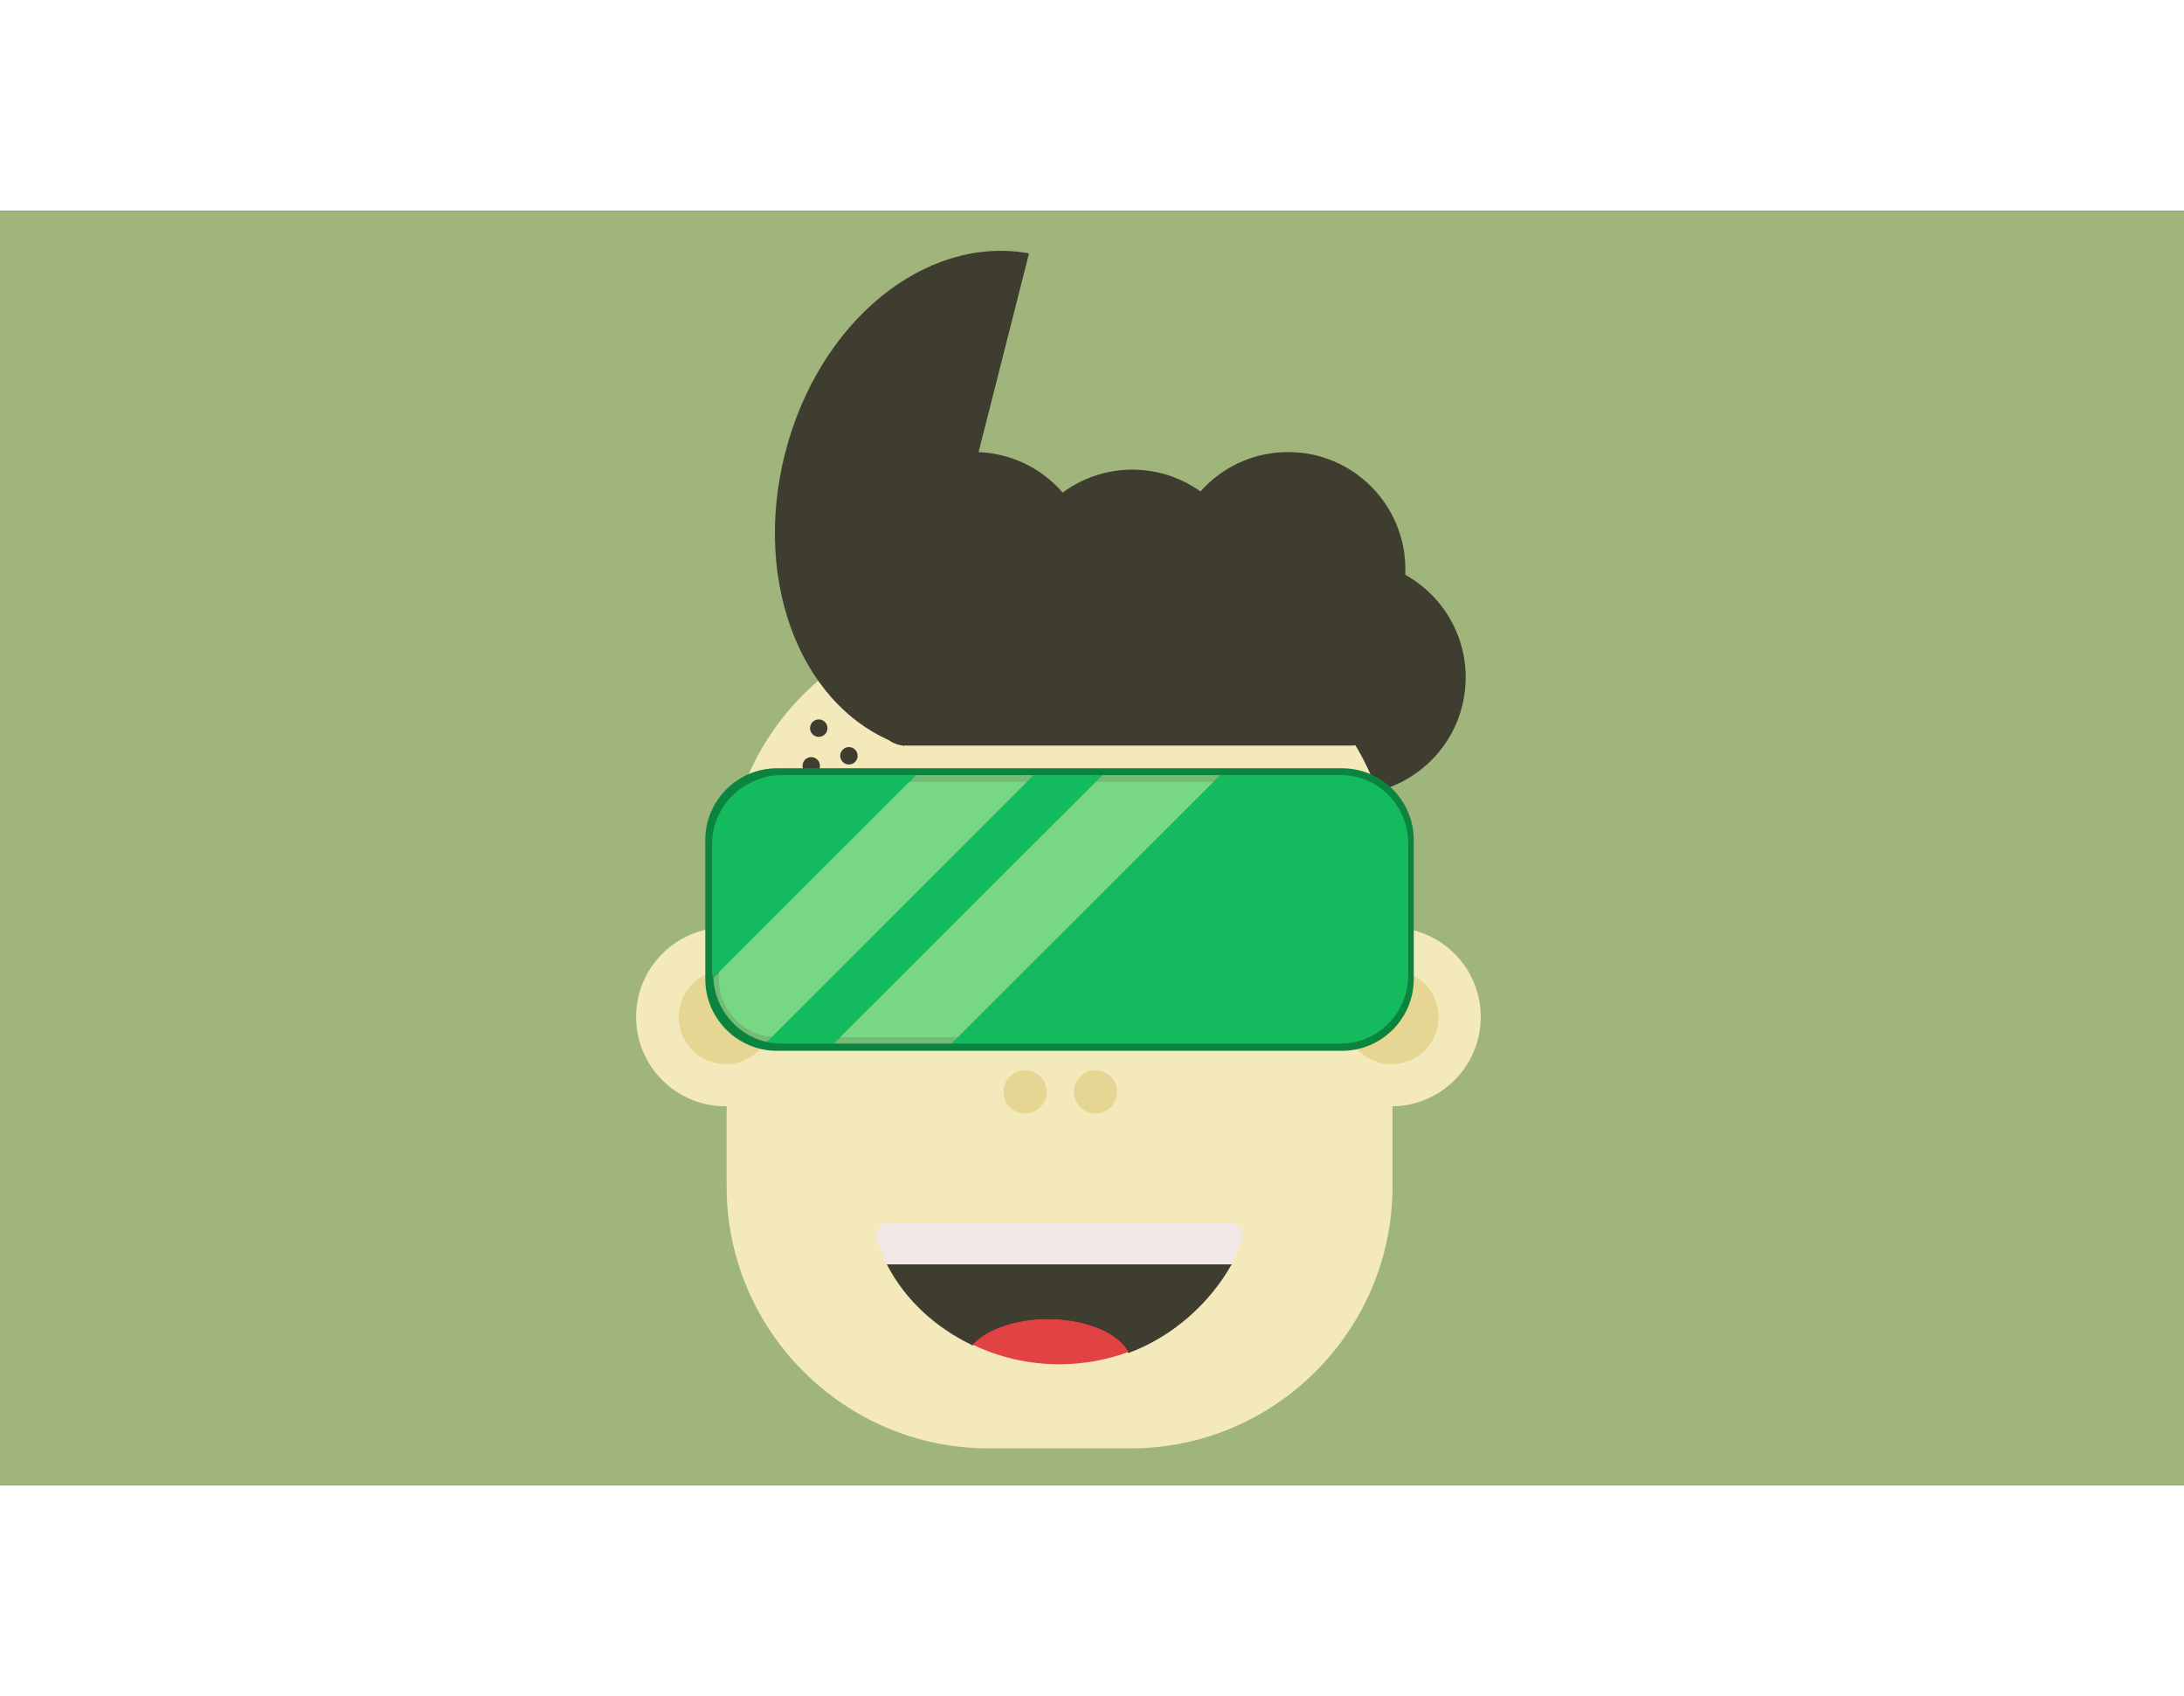 <?xml version="1.0" encoding="utf-8"?>
<!-- Generator: Adobe Illustrator 16.0.0, SVG Export Plug-In . SVG Version: 6.00 Build 0)  -->
<!DOCTYPE svg PUBLIC "-//W3C//DTD SVG 1.1//EN" "http://www.w3.org/Graphics/SVG/1.1/DTD/svg11.dtd">
<svg version="1.1" id="Layer_1" xmlns="http://www.w3.org/2000/svg" xmlns:xlink="http://www.w3.org/1999/xlink" x="0px" y="0px"
	 width="304px" height="236px" viewBox="0 0 960 560" enable-background="new 0 0 960 560" xml:space="preserve">
<rect x="0" y="0" width="960" height="560" fill="#333333" stroke="none"/>
<g>
	<defs>
		<rect id="SVGID_1_" width="960" height="560"/>
	</defs>
	<clipPath id="SVGID_2_">
		<use xlink:href="#SVGID_1_"  overflow="visible"/>
	</clipPath>
	<rect clip-path="url(#SVGID_2_)" fill="#9FB57C" width="960" height="560"/>
	<g clip-path="url(#SVGID_2_)">
		<defs>
			<rect id="SVGID_3_" width="960" height="560"/>
		</defs>
		<clipPath id="SVGID_4_">
			<use xlink:href="#SVGID_3_"  overflow="visible"/>
		</clipPath>
		<path clip-path="url(#SVGID_4_)" fill="#3F3C30" d="M644.258,205.065c0,28.462-23.073,51.535-51.535,51.535
			s-51.534-23.073-51.534-51.535s23.072-51.535,51.534-51.535S644.258,176.604,644.258,205.065"/>
		<path clip-path="url(#SVGID_4_)" fill="#F4E9BA" d="M497.109,543.879h-62.739c-63.232,0-114.968-51.736-114.968-114.968V293.707
			c0-63.233,51.736-114.968,114.968-114.968h62.739c63.233,0,114.968,51.735,114.968,114.968v135.204
			C612.077,492.143,560.343,543.879,497.109,543.879"/>
		<path clip-path="url(#SVGID_4_)" fill="#3F3C30" d="M427.6,498.684c5.99-6.62,18.539-11.368,33.056-11.368
			c16.766,0,30.903,6.364,35.345,14.679C515.661,494.742,531.831,480,541.4,463H389.789C398.103,479,411.381,490.866,427.6,498.684"
			/>
		<path clip-path="url(#SVGID_4_)" fill="#E24242" d="M460.656,487.126c-14.517,0-27.066,4.56-33.056,11.179
			c11.438,5.514,24.332,8.62,37.98,8.62c10.719,0,20.971-1.918,30.421-5.402C491.559,493.207,477.422,487.126,460.656,487.126"/>
		<path clip-path="url(#SVGID_4_)" fill="#F2E7E7" d="M541.208,445h-0.122H390.074h-0.099c-3.453,0-5.947,3.92-4.758,7.161
			c1.29,3.515,2.824,6.839,4.572,10.839H541.4c1.746-4,3.272-7.325,4.561-10.839C547.148,448.921,544.659,445,541.208,445"/>
		<path clip-path="url(#SVGID_4_)" fill="#E5D693" d="M460.105,387.206c0,5.246-4.252,9.498-9.498,9.498
			c-5.245,0-9.498-4.252-9.498-9.498s4.253-9.498,9.498-9.498C455.853,377.708,460.105,381.96,460.105,387.206"/>
		<path clip-path="url(#SVGID_4_)" fill="#E5D693" d="M491.033,387.206c0,5.246-4.253,9.498-9.498,9.498
			c-5.246,0-9.499-4.252-9.499-9.498s4.253-9.498,9.499-9.498C486.78,377.708,491.033,381.96,491.033,387.206"/>
		<path clip-path="url(#SVGID_4_)" fill="#3F3C30" d="M345.054,106.704c-14.684,57.826,8.137,113.914,52.296,128.507l54.974-216.495
			C406.553,10.472,359.737,48.878,345.054,106.704"/>
		<path clip-path="url(#SVGID_4_)" fill="#3F3C30" d="M479.677,157.569c0,28.462-23.073,51.535-51.535,51.535
			c-28.462,0-51.534-23.073-51.534-51.535s23.072-51.535,51.534-51.535C456.604,106.034,479.677,129.107,479.677,157.569"/>
		<path clip-path="url(#SVGID_4_)" fill="#3F3C30" d="M549.265,165.301c0,28.462-23.072,51.535-51.534,51.535
			c-28.462,0-51.534-23.073-51.534-51.535s23.072-51.535,51.534-51.535C526.192,113.766,549.265,136.839,549.265,165.301"/>
		<path clip-path="url(#SVGID_4_)" fill="#F4E9BA" d="M358.175,354.284c0,21.695-17.587,39.282-39.282,39.282
			c-21.695,0-39.282-17.587-39.282-39.282s17.587-39.282,39.282-39.282C340.588,315.002,358.175,332.589,358.175,354.284"/>
		<path clip-path="url(#SVGID_4_)" fill="#E5D693" d="M339.652,354.362c0,11.422-9.259,20.681-20.681,20.681
			c-11.422,0-20.681-9.259-20.681-20.681s9.259-20.681,20.681-20.681C330.393,333.682,339.652,342.94,339.652,354.362"/>
		<path clip-path="url(#SVGID_4_)" fill="#F4E9BA" d="M650.886,354.284c0,21.695-17.587,39.282-39.282,39.282
			s-39.282-17.587-39.282-39.282s17.587-39.282,39.282-39.282S650.886,332.589,650.886,354.284"/>
		<path clip-path="url(#SVGID_4_)" fill="#E5D693" d="M632.362,354.362c0,11.422-9.259,20.681-20.681,20.681
			S591,365.784,591,354.362s9.26-20.681,20.682-20.681S632.362,342.94,632.362,354.362"/>
		<path clip-path="url(#SVGID_4_)" fill="#3F3C30" d="M617.748,157.569c0,28.462-23.072,51.535-51.535,51.535
			c-28.462,0-51.534-23.073-51.534-51.535s23.072-51.535,51.534-51.535C594.676,106.034,617.748,129.107,617.748,157.569"/>
		<path clip-path="url(#SVGID_4_)" fill="#3F3C30" d="M594.105,235.022h-196.21c-6.6,0-12-5.4-12-12v-53.39c0-6.6,5.4-12,12-12
			h196.21c6.601,0,12,5.4,12,12v53.39C606.105,229.622,600.706,235.022,594.105,235.022"/>
		<path clip-path="url(#SVGID_4_)" fill="#3F3C30" d="M363.724,227.366c0,2.115-1.715,3.829-3.829,3.829
			c-2.115,0-3.83-1.714-3.83-3.829c0-2.115,1.715-3.829,3.83-3.829C362.009,223.537,363.724,225.25,363.724,227.366"/>
		<path clip-path="url(#SVGID_4_)" fill="#3F3C30" d="M376.979,239.516c0,2.115-1.715,3.829-3.829,3.829
			c-2.115,0-3.83-1.714-3.83-3.829c0-2.115,1.715-3.829,3.83-3.829C375.264,235.687,376.979,237.401,376.979,239.516"/>
		<path clip-path="url(#SVGID_4_)" fill="#3F3C30" d="M360.411,243.934c0,2.115-1.715,3.829-3.829,3.829
			c-2.115,0-3.83-1.714-3.83-3.829c0-2.115,1.715-3.829,3.83-3.829C358.696,240.105,360.411,241.819,360.411,243.934"/>
		<path clip-path="url(#SVGID_4_)" fill="#3F3C30" d="M360.411,256.084c0,2.115-1.715,3.829-3.829,3.829
			c-2.115,0-3.83-1.714-3.83-3.829c0-2.115,1.715-3.829,3.83-3.829C358.696,252.255,360.411,253.969,360.411,256.084"/>
		<path clip-path="url(#SVGID_4_)" fill="#3F3C30" d="M344.947,251.666c0,2.115-1.715,3.829-3.829,3.829
			c-2.115,0-3.83-1.714-3.83-3.829s1.715-3.829,3.83-3.829C343.231,247.837,344.947,249.551,344.947,251.666"/>
		<path clip-path="url(#SVGID_4_)" fill="#13BA5E" d="M589.863,366.178H341.586c-15.714,0-28.572-12.858-28.572-28.572v-61.044
			c0-15.715,12.858-28.573,28.572-28.573h248.277c15.715,0,28.572,12.858,28.572,28.573v61.044
			C618.436,353.319,605.578,366.178,589.863,366.178"/>
		<path clip-path="url(#SVGID_4_)" fill="#0B843F" d="M589.863,369.178H341.587c-17.409,0-31.572-14.163-31.572-31.572v-61.044
			c0-17.409,14.163-31.572,31.572-31.572h248.276c17.409,0,31.572,14.163,31.572,31.572v61.044
			C621.436,355.015,607.272,369.178,589.863,369.178 M341.587,250.989c-14.101,0-25.572,11.472-25.572,25.572v61.044
			c0,14.101,11.471,25.572,25.572,25.572h248.276c14.101,0,25.572-11.472,25.572-25.572v-61.044c0-14.1-11.472-25.572-25.572-25.572
			H341.587z"/>
		<path clip-path="url(#SVGID_4_)" fill="#13BA5E" d="M454.372,248L337.021,365.289c2.17,0.5,4.425,0.711,6.741,0.711h22.73
			l118.125-118H454.372z"/>
		<path clip-path="url(#SVGID_4_)" fill="#13BA5E" d="M343.762,248C327.133,248,313,261.49,313,278.119v57.656
			c0,0.396,0.279,0.849,0.295,1.242L402.634,248H343.762z"/>
		<path clip-path="url(#SVGID_4_)" fill="#13BA5E" d="M589.266,248h-52.912L418.23,366h171.036C605.895,366,619,352.403,619,335.775
			v-57.656C619,261.49,605.895,248,589.266,248"/>
		<g opacity="0.47" clip-path="url(#SVGID_4_)">
			<g>
				<defs>
					<rect id="SVGID_5_" x="313.558" y="248" width="140.814" height="117.322"/>
				</defs>
				<clipPath id="SVGID_6_">
					<use xlink:href="#SVGID_5_"  overflow="visible"/>
				</clipPath>
				<path clip-path="url(#SVGID_6_)" fill="#EAF9AF" d="M402.634,248l-89.076,89.018c0.54,13.789,10.425,25.306,23.463,28.305
					L454.372,248H402.634z"/>
			</g>
		</g>
		<g opacity="0.47" clip-path="url(#SVGID_4_)">
			<g>
				<defs>
					<rect id="SVGID_7_" x="366.492" y="248" width="169.861" height="118"/>
				</defs>
				<clipPath id="SVGID_8_">
					<use xlink:href="#SVGID_7_"  overflow="visible"/>
				</clipPath>
				<polygon clip-path="url(#SVGID_8_)" fill="#EAF9AF" points="484.615,248 366.492,366 418.23,366 536.354,248 				"/>
			</g>
		</g>
	</g>
</g>
</svg>
